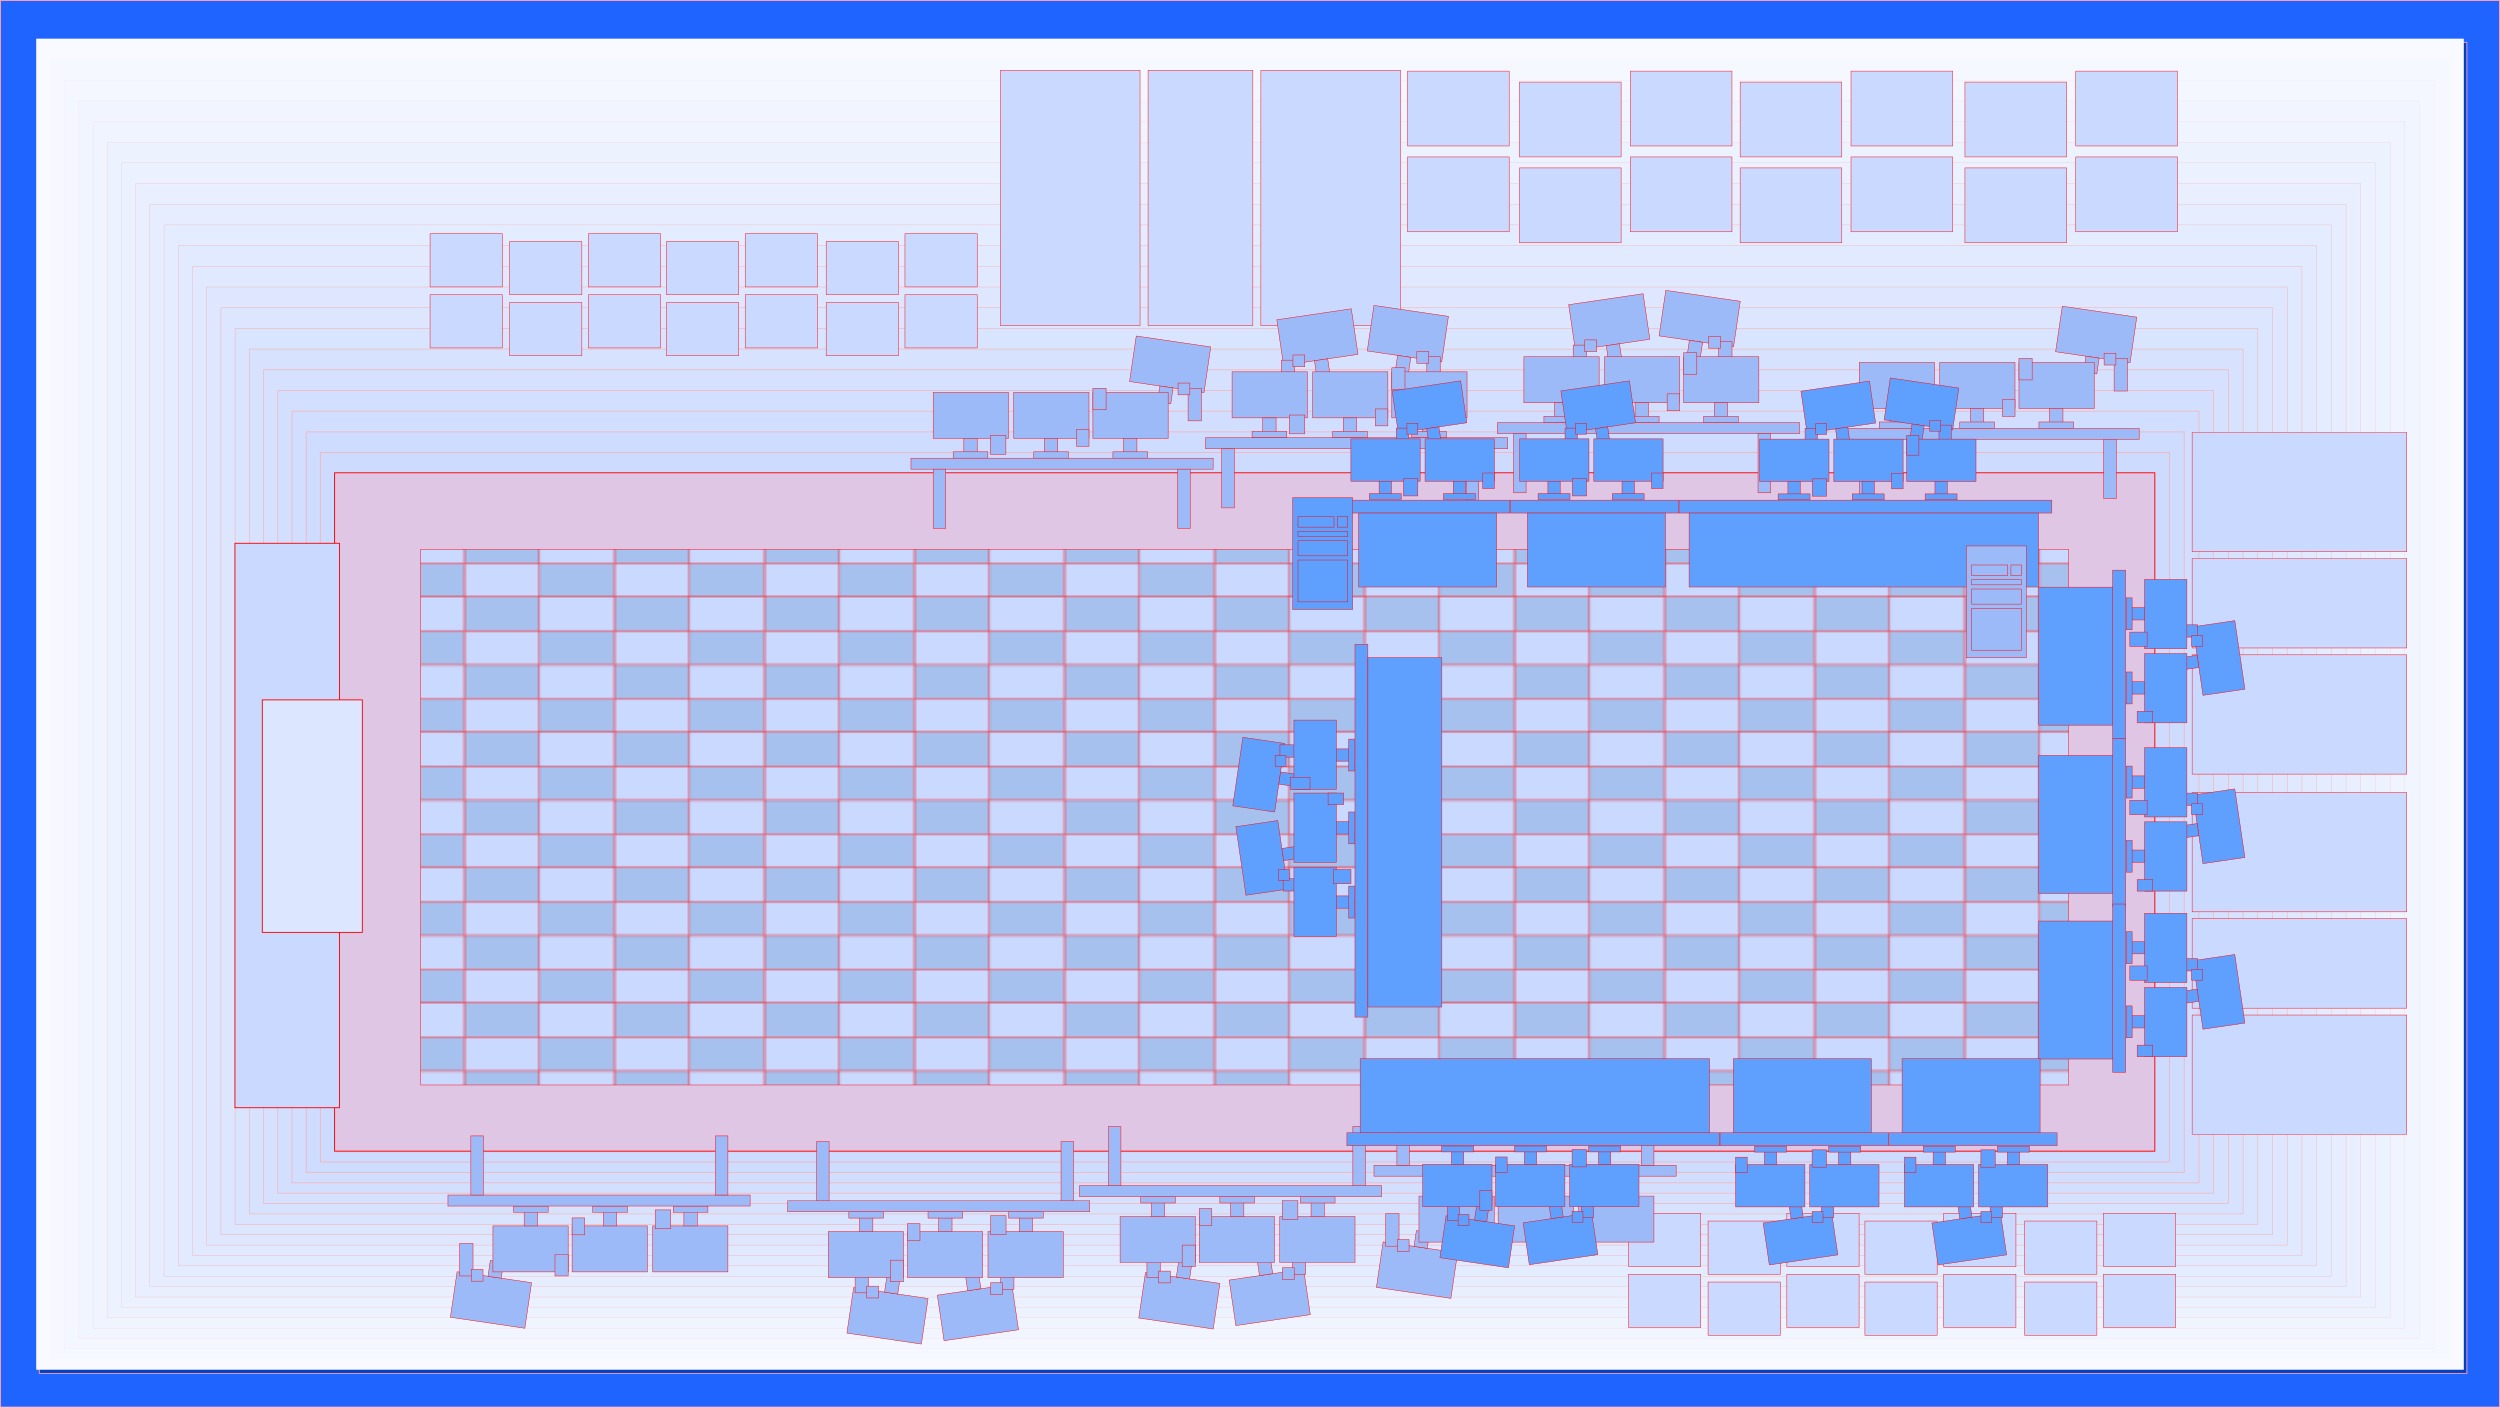 <?xml version="1.0" encoding="UTF-8"?>
<svg id="_图层_2" data-name="图层_2" xmlns="http://www.w3.org/2000/svg" xmlns:xlink="http://www.w3.org/1999/xlink" viewBox="0 0 1366.5 769.35">
  <defs>
    <style>
      .cls-1 {
        fill: none;
      }

      .cls-2 {
        fill: #e6edff;
        stroke-width: .19px;
      }

      .cls-2, .cls-3, .cls-4, .cls-5, .cls-6, .cls-7, .cls-8, .cls-9, .cls-10, .cls-11, .cls-12, .cls-13, .cls-14, .cls-15, .cls-16, .cls-17, .cls-18, .cls-19, .cls-20, .cls-21, .cls-22, .cls-23, .cls-24, .cls-25, .cls-26, .cls-27, .cls-28, .cls-29, .cls-30, .cls-31, .cls-32 {
        stroke-miterlimit: 10;
      }

      .cls-2, .cls-3, .cls-4, .cls-6, .cls-10, .cls-11, .cls-12, .cls-15, .cls-16, .cls-17, .cls-18, .cls-19, .cls-21, .cls-22, .cls-25, .cls-26, .cls-27, .cls-28, .cls-29, .cls-31, .cls-32 {
        stroke: #f4b5b5;
      }

      .cls-3 {
        fill: #d5e1ff;
        stroke-width: .38px;
      }

      .cls-4 {
        fill: #f4f7ff;
        stroke-width: .05px;
      }

      .cls-5 {
        fill: #9cbaf7;
      }

      .cls-5, .cls-7, .cls-8, .cls-9, .cls-13, .cls-20, .cls-23, .cls-24 {
        stroke: red;
      }

      .cls-5, .cls-7, .cls-9, .cls-20, .cls-24 {
        stroke-width: .25px;
      }

      .cls-6 {
        fill: #e9efff;
        stroke-width: .17px;
      }

      .cls-7 {
        fill: #5fa0ff;
      }

      .cls-8, .cls-9, .cls-17 {
        fill: #cad9ff;
      }

      .cls-8, .cls-13, .cls-14, .cls-17, .cls-23, .cls-30 {
        stroke-width: .5px;
      }

      .cls-10 {
        fill: #d9e4ff;
        stroke-width: .33px;
      }

      .cls-11 {
        fill: #f1f5ff;
        stroke-width: .07px;
      }

      .cls-12 {
        fill: #d1deff;
        stroke-width: .43px;
      }

      .cls-13, .cls-32 {
        fill: #dce6ff;
      }

      .cls-14 {
        fill: #0040c1;
      }

      .cls-14, .cls-30 {
        stroke: #ff9cb6;
      }

      .cls-15 {
        fill: #ccdbff;
        stroke-width: .48px;
      }

      .cls-16 {
        fill: #e4ecff;
        stroke-width: .21px;
      }

      .cls-18 {
        fill: #d7e2ff;
        stroke-width: .36px;
      }

      .cls-19 {
        fill: #f6f8ff;
        stroke-width: .02px;
      }

      .cls-20 {
        fill: #a6c1ed;
      }

      .cls-21 {
        fill: #e2eaff;
        stroke-width: .24px;
      }

      .cls-22 {
        fill: #d3dfff;
        stroke-width: .4px;
      }

      .cls-23 {
        fill: #dfc6e5;
      }

      .cls-24 {
        fill: url(#_新建图案_7);
      }

      .cls-33 {
        fill: #f8faff;
      }

      .cls-25 {
        fill: #cedcff;
        stroke-width: .45px;
      }

      .cls-26 {
        fill: #e0e9ff;
        stroke-width: .26px;
      }

      .cls-27 {
        fill: #eff4ff;
        stroke-width: .1px;
      }

      .cls-28 {
        fill: #dee7ff;
        stroke-width: .29px;
      }

      .cls-29 {
        fill: #ebf1ff;
        stroke-width: .14px;
      }

      .cls-30 {
        fill: #1f64ff;
      }

      .cls-31 {
        fill: #edf2ff;
        stroke-width: .12px;
      }

      .cls-32 {
        stroke-width: .31px;
      }
    </style>
    <pattern id="_新建图案_7" data-name="新建图案 7" x="0" y="0" width="81.85" height="73.72" patternTransform="translate(-2698.03 1547.49)" patternUnits="userSpaceOnUse" viewBox="0 0 81.85 73.72">
      <g>
        <rect class="cls-1" x="0" width="81.85" height="73.72"/>
        <g>
          <rect class="cls-9" x=".12" y="55.42" width="40.8" height="18.31"/>
          <rect class="cls-20" x="40.93" y="55.42" width="40.8" height="18.31"/>
          <rect class="cls-20" x=".12" y="73.72" width="40.8" height="18.31"/>
          <rect class="cls-9" x="40.93" y="73.72" width="40.8" height="18.31"/>
        </g>
        <g>
          <rect class="cls-9" x=".12" y="18.56" width="40.8" height="18.31"/>
          <rect class="cls-20" x="40.93" y="18.56" width="40.8" height="18.31"/>
          <rect class="cls-20" x=".12" y="36.86" width="40.8" height="18.31"/>
          <rect class="cls-9" x="40.93" y="36.86" width="40.8" height="18.31"/>
        </g>
        <g>
          <rect class="cls-9" x=".12" y="-18.31" width="40.8" height="18.31"/>
          <rect class="cls-20" x="40.93" y="-18.31" width="40.8" height="18.31"/>
          <rect class="cls-20" x=".12" width="40.8" height="18.31"/>
          <rect class="cls-9" x="40.93" width="40.8" height="18.31"/>
        </g>
      </g>
    </pattern>
  </defs>
  <g id="_图层_1-2" data-name="图层_1">
    <g>
      <rect class="cls-30" x=".25" y=".25" width="1366" height="768.85"/>
      <rect class="cls-14" x="21.46" y="23.13" width="1326.93" height="727.57"/>
      <g>
        <rect class="cls-33" x="19.79" y="21.13" width="1326.93" height="727.57"/>
        <rect class="cls-19" x="27.55" y="32.44" width="1311.12" height="710.58"/>
        <rect class="cls-4" x="35.32" y="43.75" width="1295.31" height="693.59"/>
        <rect class="cls-11" x="43.08" y="55.06" width="1279.5" height="676.6"/>
        <rect class="cls-27" x="50.85" y="66.38" width="1263.69" height="659.61"/>
        <rect class="cls-31" x="58.62" y="77.69" width="1247.88" height="642.62"/>
        <rect class="cls-29" x="66.38" y="89" width="1232.08" height="625.64"/>
        <rect class="cls-6" x="74.15" y="100.32" width="1216.27" height="608.65"/>
        <rect class="cls-2" x="81.91" y="111.63" width="1200.46" height="591.66"/>
        <rect class="cls-16" x="89.68" y="122.94" width="1184.65" height="574.67"/>
        <rect class="cls-21" x="97.44" y="134.25" width="1168.84" height="557.68"/>
        <rect class="cls-26" x="105.21" y="145.57" width="1153.03" height="540.69"/>
        <rect class="cls-28" x="112.98" y="156.88" width="1137.22" height="523.7"/>
        <rect class="cls-32" x="120.74" y="168.19" width="1121.42" height="506.71"/>
        <rect class="cls-10" x="128.51" y="179.51" width="1105.61" height="489.72"/>
        <rect class="cls-18" x="136.27" y="190.82" width="1089.8" height="472.73"/>
        <rect class="cls-3" x="144.04" y="202.13" width="1073.99" height="455.74"/>
        <rect class="cls-22" x="151.81" y="213.45" width="1058.18" height="438.75"/>
        <rect class="cls-12" x="159.57" y="224.76" width="1042.37" height="421.77"/>
        <rect class="cls-25" x="167.34" y="236.07" width="1026.56" height="404.78"/>
        <rect class="cls-15" x="175.1" y="247.38" width="1010.75" height="387.79"/>
        <rect class="cls-17" x="182.87" y="258.7" width="994.95" height="370.8"/>
      </g>
      <rect class="cls-23" x="182.87" y="258.42" width="994.95" height="370.8"/>
      <rect class="cls-24" x="229.91" y="300.31" width="900.85" height="292.74"/>
      <rect class="cls-9" x="627.53" y="38.39" width="57.28" height="139.59"/>
      <rect class="cls-9" x="689.19" y="38.39" width="76.32" height="139.59"/>
      <rect class="cls-9" x="546.83" y="38.39" width="76.32" height="139.59"/>
      <rect class="cls-9" x="1232.41" y="271.07" width="48.92" height="117.31" transform="translate(1586.6 -927.15) rotate(90)"/>
      <rect class="cls-9" x="1224.29" y="331.86" width="65.18" height="117.31" transform="translate(1647.39 -866.36) rotate(90)"/>
      <rect class="cls-9" x="1224.29" y="210.28" width="65.18" height="117.31" transform="translate(1525.81 -987.94) rotate(90)"/>
      <rect class="cls-9" x="1232.41" y="467.95" width="48.92" height="117.31" transform="translate(1783.48 -730.27) rotate(90)"/>
      <rect class="cls-9" x="1224.29" y="528.74" width="65.18" height="117.31" transform="translate(1844.27 -669.48) rotate(90)"/>
      <rect class="cls-9" x="1224.29" y="407.16" width="65.18" height="117.31" transform="translate(1722.69 -791.06) rotate(90)"/>
      <rect class="cls-8" x="128.42" y="296.96" width="57.14" height="308.51"/>
      <rect class="cls-13" x="143.37" y="382.55" width="54.68" height="127.09"/>
      <g>
        <rect class="cls-9" x="769.35" y="38.87" width="55.57" height="40.92"/>
        <rect class="cls-9" x="830.53" y="44.86" width="55.57" height="40.92"/>
        <rect class="cls-9" x="891.12" y="38.87" width="55.57" height="40.92"/>
        <rect class="cls-9" x="951.16" y="44.86" width="55.57" height="40.92"/>
        <rect class="cls-9" x="1011.76" y="38.87" width="55.57" height="40.92"/>
        <rect class="cls-9" x="769.35" y="85.78" width="55.57" height="40.92"/>
        <rect class="cls-9" x="830.53" y="91.78" width="55.57" height="40.92"/>
        <rect class="cls-9" x="891.12" y="85.78" width="55.57" height="40.92"/>
        <rect class="cls-9" x="951.16" y="91.78" width="55.57" height="40.92"/>
        <rect class="cls-9" x="1011.76" y="85.78" width="55.57" height="40.92"/>
        <rect class="cls-9" x="1074.03" y="44.86" width="55.57" height="40.92"/>
        <rect class="cls-9" x="1134.62" y="38.87" width="55.57" height="40.92"/>
        <rect class="cls-9" x="1074.03" y="91.78" width="55.57" height="40.92"/>
        <rect class="cls-9" x="1134.62" y="85.78" width="55.57" height="40.92"/>
      </g>
      <g>
        <rect class="cls-9" x="235.07" y="127.76" width="39.49" height="29.08"/>
        <rect class="cls-9" x="278.55" y="132.02" width="39.49" height="29.08"/>
        <rect class="cls-9" x="321.61" y="127.76" width="39.49" height="29.08"/>
        <rect class="cls-9" x="364.27" y="132.02" width="39.49" height="29.08"/>
        <rect class="cls-9" x="407.33" y="127.76" width="39.49" height="29.08"/>
        <rect class="cls-9" x="235.07" y="161.1" width="39.49" height="29.08"/>
        <rect class="cls-9" x="278.55" y="165.36" width="39.49" height="29.08"/>
        <rect class="cls-9" x="321.61" y="161.1" width="39.49" height="29.08"/>
        <rect class="cls-9" x="364.27" y="165.36" width="39.49" height="29.08"/>
        <rect class="cls-9" x="407.33" y="161.1" width="39.49" height="29.08"/>
        <rect class="cls-9" x="451.59" y="132.02" width="39.49" height="29.08"/>
        <rect class="cls-9" x="494.65" y="127.76" width="39.49" height="29.08"/>
        <rect class="cls-9" x="451.59" y="165.36" width="39.49" height="29.08"/>
        <rect class="cls-9" x="494.65" y="161.1" width="39.49" height="29.08"/>
      </g>
      <g>
        <rect class="cls-9" x="890.15" y="663.16" width="39.49" height="29.08"/>
        <rect class="cls-9" x="933.63" y="667.42" width="39.49" height="29.08"/>
        <rect class="cls-9" x="976.69" y="663.16" width="39.49" height="29.08"/>
        <rect class="cls-9" x="1019.36" y="667.42" width="39.49" height="29.08"/>
        <rect class="cls-9" x="1062.42" y="663.16" width="39.49" height="29.08"/>
        <rect class="cls-9" x="890.15" y="696.5" width="39.49" height="29.08"/>
        <rect class="cls-9" x="933.63" y="700.76" width="39.49" height="29.08"/>
        <rect class="cls-9" x="976.69" y="696.5" width="39.49" height="29.08"/>
        <rect class="cls-9" x="1019.36" y="700.76" width="39.49" height="29.08"/>
        <rect class="cls-9" x="1062.42" y="696.5" width="39.49" height="29.08"/>
        <rect class="cls-9" x="1106.67" y="667.42" width="39.49" height="29.08"/>
        <rect class="cls-9" x="1149.73" y="663.16" width="39.49" height="29.08"/>
        <rect class="cls-9" x="1106.67" y="700.76" width="39.49" height="29.08"/>
        <rect class="cls-9" x="1149.73" y="696.5" width="39.49" height="29.08"/>
      </g>
      <g>
        <g>
          <g>
            <rect class="cls-5" x="619.05" y="186.51" width="41.13" height="25.15" transform="translate(35.83 -91.07) rotate(8.38)"/>
            <rect class="cls-5" x="633.33" y="211.45" width="7.3" height="8.73" transform="translate(38.24 -90.5) rotate(8.38)"/>
          </g>
          <g>
            <rect class="cls-5" x="510.08" y="214.44" width="41.13" height="25.15"/>
            <rect class="cls-5" x="526.84" y="239.59" width="7.3" height="8.73"/>
            <rect class="cls-5" x="521.01" y="246.96" width="18.94" height="3.49"/>
          </g>
          <g>
            <rect class="cls-5" x="554.11" y="214.44" width="41.13" height="25.15"/>
            <rect class="cls-5" x="570.86" y="239.59" width="7.3" height="8.73"/>
            <rect class="cls-5" x="565.04" y="246.96" width="18.94" height="3.49"/>
          </g>
          <g>
            <rect class="cls-5" x="597.38" y="214.44" width="41.13" height="25.15"/>
            <rect class="cls-5" x="614.14" y="239.59" width="7.3" height="8.73"/>
            <rect class="cls-5" x="608.32" y="246.96" width="18.94" height="3.49"/>
          </g>
          <rect class="cls-5" x="541.33" y="238.03" width="8.49" height="10.29"/>
          <rect class="cls-5" x="588.38" y="234.71" width="6.86" height="9.24"/>
          <rect class="cls-5" x="597.38" y="212.21" width="7.21" height="11.76"/>
          <rect class="cls-5" x="649.4" y="212.21" width="7.3" height="17.84"/>
          <rect class="cls-5" x="643.92" y="209.37" width="6.45" height="6.45"/>
        </g>
        <rect class="cls-5" x="497.93" y="250.45" width="165.17" height="6"/>
        <rect class="cls-5" x="643.71" y="256.45" width="6.86" height="32.34"/>
        <rect class="cls-5" x="510.08" y="256.45" width="6.86" height="32.34"/>
      </g>
      <g>
        <g>
          <g>
            <rect class="cls-5" x="1125.22" y="170.2" width="41.13" height="25.15" transform="translate(38.86 -164.99) rotate(8.38)"/>
            <rect class="cls-5" x="1139.51" y="195.15" width="7.3" height="8.73" transform="translate(41.27 -164.43) rotate(8.38)"/>
          </g>
          <g>
            <rect class="cls-5" x="1016.26" y="198.13" width="41.13" height="25.15"/>
            <rect class="cls-5" x="1033.01" y="223.28" width="7.3" height="8.73"/>
            <rect class="cls-5" x="1027.19" y="230.65" width="18.94" height="3.49"/>
          </g>
          <g>
            <rect class="cls-5" x="1060.28" y="198.13" width="41.13" height="25.15"/>
            <rect class="cls-5" x="1077.04" y="223.28" width="7.3" height="8.73"/>
            <rect class="cls-5" x="1071.21" y="230.65" width="18.94" height="3.49"/>
          </g>
          <g>
            <rect class="cls-5" x="1103.56" y="198.13" width="41.13" height="25.15"/>
            <rect class="cls-5" x="1120.31" y="223.28" width="7.3" height="8.73"/>
            <rect class="cls-5" x="1114.49" y="230.65" width="18.94" height="3.49"/>
          </g>
          <rect class="cls-5" x="1047.51" y="221.73" width="8.49" height="10.29"/>
          <rect class="cls-5" x="1094.55" y="218.41" width="6.86" height="9.24"/>
          <rect class="cls-5" x="1103.56" y="195.9" width="7.21" height="11.76"/>
          <rect class="cls-5" x="1155.57" y="195.9" width="7.3" height="17.84"/>
          <rect class="cls-5" x="1150.1" y="193.07" width="6.45" height="6.45"/>
        </g>
        <rect class="cls-5" x="1004.11" y="234.15" width="165.17" height="6"/>
        <rect class="cls-5" x="1149.89" y="240.14" width="6.86" height="32.34"/>
        <rect class="cls-5" x="1016.26" y="240.14" width="6.86" height="32.34"/>
      </g>
      <g>
        <g>
          <g>
            <g>
              <rect class="cls-5" x="748.97" y="169.78" width="41.13" height="25.15" transform="translate(34.78 -110.17) rotate(8.38)"/>
              <rect class="cls-5" x="763.26" y="194.72" width="7.3" height="8.73" transform="translate(37.19 -109.61) rotate(8.38)"/>
            </g>
            <rect class="cls-5" x="779.91" y="194.95" width="7.3" height="17.84"/>
            <rect class="cls-5" x="774.43" y="192.11" width="6.45" height="6.45"/>
          </g>
          <g>
            <rect class="cls-5" x="699.54" y="171.61" width="41.13" height="25.15" transform="translate(1459.36 261.5) rotate(171.62)"/>
            <rect class="cls-5" x="719.08" y="196.56" width="7.3" height="8.73" transform="translate(1467.03 294.41) rotate(171.62)"/>
          </g>
          <rect class="cls-5" x="700.4" y="196.86" width="7.3" height="17.84" transform="translate(1408.09 411.56) rotate(-180)"/>
          <rect class="cls-5" x="706.72" y="194.02" width="6.45" height="6.45" transform="translate(1419.89 394.49) rotate(-180)"/>
          <g>
            <rect class="cls-5" x="673.45" y="203.25" width="41.13" height="25.15"/>
            <rect class="cls-5" x="690.21" y="228.41" width="7.3" height="8.73"/>
            <rect class="cls-5" x="684.39" y="235.78" width="18.94" height="3.49"/>
          </g>
          <g>
            <rect class="cls-5" x="717.48" y="203.25" width="41.13" height="25.15"/>
            <rect class="cls-5" x="734.23" y="228.41" width="7.3" height="8.73"/>
            <rect class="cls-5" x="728.41" y="235.78" width="18.94" height="3.49"/>
          </g>
          <g>
            <rect class="cls-5" x="760.76" y="203.25" width="41.13" height="25.15"/>
            <rect class="cls-5" x="777.51" y="228.41" width="7.3" height="8.73"/>
            <rect class="cls-5" x="771.69" y="235.78" width="18.94" height="3.49"/>
          </g>
          <rect class="cls-5" x="704.71" y="226.85" width="8.49" height="10.29"/>
          <rect class="cls-5" x="751.75" y="223.53" width="6.86" height="9.24"/>
          <rect class="cls-5" x="760.76" y="201.03" width="7.21" height="11.76"/>
        </g>
        <rect class="cls-5" x="658.95" y="239.27" width="165.17" height="6"/>
        <rect class="cls-5" x="801.43" y="245.27" width="6.86" height="32.34"/>
        <rect class="cls-5" x="667.8" y="245.27" width="6.86" height="32.34"/>
      </g>
      <g>
        <g>
          <g>
            <g>
              <rect class="cls-5" x="908.48" y="161.53" width="41.13" height="25.15" transform="translate(35.28 -133.5) rotate(8.38)"/>
              <rect class="cls-5" x="922.76" y="186.48" width="7.3" height="8.73" transform="translate(37.69 -132.94) rotate(8.38)"/>
            </g>
            <rect class="cls-5" x="939.42" y="186.71" width="7.3" height="17.84"/>
            <rect class="cls-5" x="933.94" y="183.87" width="6.45" height="6.45"/>
          </g>
          <g>
            <rect class="cls-5" x="859.05" y="163.37" width="41.13" height="25.15" transform="translate(1775.48 221.86) rotate(171.62)"/>
            <rect class="cls-5" x="878.59" y="188.32" width="7.3" height="8.73" transform="translate(1783.14 254.78) rotate(171.62)"/>
          </g>
          <rect class="cls-5" x="859.91" y="188.62" width="7.3" height="17.84" transform="translate(1727.11 395.08) rotate(-180)"/>
          <rect class="cls-5" x="866.23" y="185.78" width="6.45" height="6.45" transform="translate(1738.91 378.01) rotate(-180)"/>
          <g>
            <rect class="cls-5" x="832.96" y="195.01" width="41.13" height="25.15"/>
            <rect class="cls-5" x="849.72" y="220.16" width="7.3" height="8.73"/>
            <rect class="cls-5" x="843.9" y="227.54" width="18.94" height="3.49"/>
          </g>
          <g>
            <rect class="cls-5" x="876.99" y="195.01" width="41.13" height="25.15"/>
            <rect class="cls-5" x="893.74" y="220.16" width="7.3" height="8.73"/>
            <rect class="cls-5" x="887.92" y="227.54" width="18.94" height="3.49"/>
          </g>
          <g>
            <rect class="cls-5" x="920.27" y="195.01" width="41.13" height="25.15"/>
            <rect class="cls-5" x="937.02" y="220.16" width="7.3" height="8.73"/>
            <rect class="cls-5" x="931.2" y="227.54" width="18.94" height="3.49"/>
          </g>
          <rect class="cls-5" x="864.21" y="218.61" width="8.49" height="10.29"/>
          <rect class="cls-5" x="911.26" y="215.29" width="6.86" height="9.24"/>
          <rect class="cls-5" x="920.27" y="192.79" width="7.21" height="11.76"/>
        </g>
        <rect class="cls-5" x="818.46" y="231.03" width="165.17" height="6"/>
        <rect class="cls-5" x="960.94" y="237.03" width="6.86" height="32.34"/>
        <rect class="cls-5" x="827.3" y="237.03" width="6.86" height="32.34"/>
      </g>
      <g>
        <g>
          <g>
            <g>
              <rect class="cls-5" x="753.95" y="681.7" width="41.13" height="25.15" transform="translate(1439.6 1493.98) rotate(-171.62)"/>
              <rect class="cls-5" x="773.49" y="673.17" width="7.3" height="8.73" transform="translate(1447.27 1461.07) rotate(-171.62)"/>
            </g>
            <g>
              <rect class="cls-5" x="862.91" y="653.77" width="41.13" height="25.15" transform="translate(1766.95 1332.69) rotate(180)"/>
              <rect class="cls-5" x="879.99" y="645.04" width="7.3" height="8.73" transform="translate(1767.27 1298.8) rotate(180)"/>
              <rect class="cls-5" x="874.16" y="642.9" width="18.94" height="3.49" transform="translate(1767.27 1289.29) rotate(180)"/>
            </g>
            <g>
              <rect class="cls-5" x="818.89" y="653.77" width="41.13" height="25.15" transform="translate(1678.9 1332.69) rotate(180)"/>
              <rect class="cls-5" x="835.96" y="645.04" width="7.3" height="8.73" transform="translate(1679.22 1298.8) rotate(180)"/>
              <rect class="cls-5" x="830.14" y="642.9" width="18.94" height="3.49" transform="translate(1679.22 1289.29) rotate(180)"/>
            </g>
            <g>
              <rect class="cls-5" x="775.61" y="653.77" width="41.13" height="25.15" transform="translate(1592.34 1332.69) rotate(180)"/>
              <rect class="cls-5" x="792.68" y="645.04" width="7.3" height="8.73" transform="translate(1592.67 1298.8) rotate(180)"/>
              <rect class="cls-5" x="786.86" y="642.9" width="18.94" height="3.49" transform="translate(1592.67 1289.29) rotate(180)"/>
            </g>
            <rect class="cls-5" x="864.3" y="645.04" width="8.49" height="10.29" transform="translate(1737.09 1300.36) rotate(180)"/>
            <rect class="cls-5" x="818.89" y="649.4" width="6.86" height="9.24" transform="translate(1644.63 1308.04) rotate(180)"/>
            <rect class="cls-5" x="809.53" y="669.39" width="7.21" height="11.76" transform="translate(1626.26 1350.53) rotate(180)"/>
            <rect class="cls-5" x="757.43" y="663.3" width="7.3" height="17.84" transform="translate(1522.15 1344.45) rotate(180)"/>
            <rect class="cls-5" x="763.75" y="677.53" width="6.45" height="6.45" transform="translate(1533.95 1361.52) rotate(180)"/>
          </g>
          <rect class="cls-5" x="751.02" y="636.9" width="165.17" height="6" transform="translate(1667.21 1279.8) rotate(180)"/>
          <rect class="cls-5" x="763.54" y="604.56" width="6.86" height="32.34" transform="translate(1533.95 1241.47) rotate(180)"/>
          <rect class="cls-5" x="897.18" y="604.56" width="6.86" height="32.34" transform="translate(1801.22 1241.47) rotate(180)"/>
        </g>
        <g>
          <g>
            <g>
              <rect class="cls-5" x="247.77" y="698" width="41.13" height="25.15" transform="translate(430.28 1452.67) rotate(-171.62)"/>
              <rect class="cls-5" x="267.31" y="689.48" width="7.3" height="8.73" transform="translate(437.94 1419.76) rotate(-171.62)"/>
            </g>
            <g>
              <rect class="cls-5" x="356.73" y="670.07" width="41.13" height="25.15" transform="translate(754.6 1365.3) rotate(180)"/>
              <rect class="cls-5" x="373.81" y="661.34" width="7.3" height="8.73" transform="translate(754.92 1331.42) rotate(180)"/>
              <rect class="cls-5" x="367.99" y="659.21" width="18.94" height="3.49" transform="translate(754.92 1321.91) rotate(180)"/>
            </g>
            <g>
              <rect class="cls-5" x="312.71" y="670.07" width="41.13" height="25.15" transform="translate(666.55 1365.3) rotate(180)"/>
              <rect class="cls-5" x="329.79" y="661.34" width="7.3" height="8.73" transform="translate(666.87 1331.42) rotate(180)"/>
              <rect class="cls-5" x="323.96" y="659.21" width="18.94" height="3.49" transform="translate(666.87 1321.91) rotate(180)"/>
            </g>
            <g>
              <rect class="cls-5" x="269.43" y="670.07" width="41.13" height="25.15" transform="translate(579.99 1365.3) rotate(180)"/>
              <rect class="cls-5" x="286.51" y="661.34" width="7.3" height="8.73" transform="translate(580.32 1331.42) rotate(180)"/>
              <rect class="cls-5" x="280.69" y="659.21" width="18.94" height="3.49" transform="translate(580.32 1321.91) rotate(180)"/>
            </g>
            <rect class="cls-5" x="358.12" y="661.34" width="8.49" height="10.29" transform="translate(724.74 1332.97) rotate(180)"/>
            <rect class="cls-5" x="312.71" y="665.71" width="6.86" height="9.24" transform="translate(632.28 1340.66) rotate(180)"/>
            <rect class="cls-5" x="303.35" y="685.69" width="7.21" height="11.76" transform="translate(613.91 1383.14) rotate(180)"/>
            <rect class="cls-5" x="251.25" y="679.61" width="7.3" height="17.84" transform="translate(509.8 1377.06) rotate(180)"/>
            <rect class="cls-5" x="257.58" y="693.84" width="6.45" height="6.45" transform="translate(521.6 1394.13) rotate(180)"/>
          </g>
          <rect class="cls-5" x="244.84" y="653.21" width="165.17" height="6" transform="translate(654.86 1312.42) rotate(180)"/>
          <rect class="cls-5" x="257.37" y="620.87" width="6.86" height="32.34" transform="translate(521.6 1274.08) rotate(180)"/>
          <rect class="cls-5" x="391" y="620.87" width="6.86" height="32.34" transform="translate(788.87 1274.08) rotate(180)"/>
        </g>
        <g>
          <g>
            <g>
              <g>
                <rect class="cls-5" x="624.02" y="698.43" width="41.13" height="25.15" transform="translate(1178.71 1508.33) rotate(-171.62)"/>
                <rect class="cls-5" x="643.57" y="689.9" width="7.3" height="8.73" transform="translate(1186.37 1475.42) rotate(-171.62)"/>
              </g>
              <rect class="cls-5" x="626.92" y="680.57" width="7.3" height="17.84" transform="translate(1261.13 1378.97) rotate(180)"/>
              <rect class="cls-5" x="633.24" y="694.8" width="6.45" height="6.45" transform="translate(1272.93 1396.04) rotate(180)"/>
            </g>
            <g>
              <rect class="cls-5" x="673.45" y="696.59" width="41.13" height="25.15" transform="translate(-95.92 108.68) rotate(-8.38)"/>
              <rect class="cls-5" x="687.74" y="688.06" width="7.3" height="8.73" transform="translate(-93.51 108.12) rotate(-8.38)"/>
            </g>
            <rect class="cls-5" x="706.43" y="678.66" width="7.3" height="17.84"/>
            <rect class="cls-5" x="700.95" y="692.89" width="6.45" height="6.45"/>
            <g>
              <rect class="cls-5" x="699.54" y="664.95" width="41.13" height="25.15" transform="translate(1440.2 1355.05) rotate(180)"/>
              <rect class="cls-5" x="716.61" y="656.22" width="7.3" height="8.73" transform="translate(1440.53 1321.17) rotate(180)"/>
              <rect class="cls-5" x="710.79" y="654.08" width="18.94" height="3.49" transform="translate(1440.53 1311.66) rotate(180)"/>
            </g>
            <g>
              <rect class="cls-5" x="655.51" y="664.95" width="41.13" height="25.15" transform="translate(1352.16 1355.05) rotate(180)"/>
              <rect class="cls-5" x="672.59" y="656.22" width="7.3" height="8.73" transform="translate(1352.48 1321.17) rotate(180)"/>
              <rect class="cls-5" x="666.77" y="654.08" width="18.94" height="3.49" transform="translate(1352.48 1311.66) rotate(180)"/>
            </g>
            <g>
              <rect class="cls-5" x="612.23" y="664.95" width="41.13" height="25.15" transform="translate(1265.6 1355.05) rotate(180)"/>
              <rect class="cls-5" x="629.31" y="656.22" width="7.3" height="8.73" transform="translate(1265.92 1321.17) rotate(180)"/>
              <rect class="cls-5" x="623.49" y="654.08" width="18.94" height="3.49" transform="translate(1265.92 1311.66) rotate(180)"/>
            </g>
            <rect class="cls-5" x="700.93" y="656.22" width="8.49" height="10.29" transform="translate(1410.34 1322.72) rotate(180)"/>
            <rect class="cls-5" x="655.51" y="660.58" width="6.86" height="9.24" transform="translate(1317.88 1330.41) rotate(180)"/>
            <rect class="cls-5" x="646.15" y="680.57" width="7.21" height="11.76" transform="translate(1299.52 1372.89) rotate(180)"/>
          </g>
          <rect class="cls-5" x="590" y="648.09" width="165.17" height="6" transform="translate(1345.18 1302.17) rotate(180)"/>
          <rect class="cls-5" x="605.83" y="615.75" width="6.86" height="32.34" transform="translate(1218.52 1263.83) rotate(180)"/>
          <rect class="cls-5" x="739.46" y="615.75" width="6.86" height="32.34" transform="translate(1485.79 1263.83) rotate(180)"/>
        </g>
        <g>
          <g>
            <g>
              <g>
                <rect class="cls-5" x="464.52" y="706.67" width="41.13" height="25.15" transform="translate(860.19 1501.49) rotate(-171.62)"/>
                <rect class="cls-5" x="484.06" y="698.14" width="7.3" height="8.73" transform="translate(867.86 1468.57) rotate(-171.62)"/>
              </g>
              <rect class="cls-5" x="467.41" y="688.81" width="7.3" height="17.84" transform="translate(942.11 1395.46) rotate(180)"/>
              <rect class="cls-5" x="473.73" y="703.04" width="6.45" height="6.45" transform="translate(953.91 1412.52) rotate(180)"/>
            </g>
            <g>
              <rect class="cls-5" x="513.94" y="704.83" width="41.13" height="25.15" transform="translate(-98.82 85.53) rotate(-8.38)"/>
              <rect class="cls-5" x="528.23" y="696.3" width="7.3" height="8.73" transform="translate(-96.41 84.97) rotate(-8.38)"/>
            </g>
            <rect class="cls-5" x="546.92" y="686.9" width="7.3" height="17.84"/>
            <rect class="cls-5" x="541.45" y="701.13" width="6.45" height="6.45"/>
            <g>
              <rect class="cls-5" x="540.03" y="673.19" width="41.13" height="25.15" transform="translate(1121.19 1371.53) rotate(180)"/>
              <rect class="cls-5" x="557.1" y="664.46" width="7.3" height="8.73" transform="translate(1121.51 1337.65) rotate(180)"/>
              <rect class="cls-5" x="551.28" y="662.32" width="18.94" height="3.49" transform="translate(1121.51 1328.14) rotate(180)"/>
            </g>
            <g>
              <rect class="cls-5" x="496" y="673.19" width="41.13" height="25.15" transform="translate(1033.14 1371.53) rotate(180)"/>
              <rect class="cls-5" x="513.08" y="664.46" width="7.3" height="8.73" transform="translate(1033.46 1337.65) rotate(180)"/>
              <rect class="cls-5" x="507.26" y="662.32" width="18.94" height="3.49" transform="translate(1033.46 1328.14) rotate(180)"/>
            </g>
            <g>
              <rect class="cls-5" x="452.73" y="673.19" width="41.13" height="25.15" transform="translate(946.58 1371.53) rotate(180)"/>
              <rect class="cls-5" x="469.8" y="664.46" width="7.3" height="8.73" transform="translate(946.9 1337.65) rotate(180)"/>
              <rect class="cls-5" x="463.98" y="662.32" width="18.94" height="3.49" transform="translate(946.9 1328.14) rotate(180)"/>
            </g>
            <rect class="cls-5" x="541.42" y="664.46" width="8.49" height="10.29" transform="translate(1091.33 1339.2) rotate(180)"/>
            <rect class="cls-5" x="496" y="668.82" width="6.86" height="9.24" transform="translate(998.86 1346.89) rotate(180)"/>
            <rect class="cls-5" x="486.64" y="688.81" width="7.21" height="11.76" transform="translate(980.5 1389.38) rotate(180)"/>
          </g>
          <rect class="cls-5" x="430.49" y="656.33" width="165.17" height="6" transform="translate(1026.16 1318.65) rotate(180)"/>
          <rect class="cls-5" x="446.32" y="623.99" width="6.86" height="32.34" transform="translate(899.51 1280.31) rotate(180)"/>
          <rect class="cls-5" x="579.95" y="623.99" width="6.86" height="32.34" transform="translate(1166.77 1280.31) rotate(180)"/>
        </g>
      </g>
      <g>
        <rect class="cls-7" x="917.78" y="273.39" width="203.74" height="7.04"/>
        <rect class="cls-7" x="923.26" y="280.43" width="191" height="40.43"/>
        <g>
          <g>
            <g>
              <rect class="cls-7" x="1031.37" y="209.2" width="37.86" height="23.15" transform="translate(43.37 -150.67) rotate(8.38)"/>
              <rect class="cls-7" x="1044.52" y="232.17" width="6.72" height="8.04" transform="translate(45.59 -150.15) rotate(8.38)"/>
            </g>
            <rect class="cls-7" x="1059.84" y="232.37" width="6.72" height="16.42"/>
            <rect class="cls-7" x="1054.81" y="229.76" width="5.93" height="5.93"/>
          </g>
          <g>
            <rect class="cls-7" x="985.87" y="210.89" width="37.86" height="23.15" transform="translate(2031.29 296.17) rotate(171.62)"/>
            <rect class="cls-7" x="1003.86" y="233.86" width="6.72" height="8.04" transform="translate(2038.35 326.47) rotate(171.62)"/>
          </g>
          <rect class="cls-7" x="986.66" y="234.13" width="6.72" height="16.42" transform="translate(1980.03 484.68) rotate(-180)"/>
          <rect class="cls-7" x="992.48" y="231.52" width="5.93" height="5.93" transform="translate(1990.89 468.97) rotate(-180)"/>
          <g>
            <rect class="cls-7" x="961.86" y="240.02" width="37.86" height="23.15"/>
            <rect class="cls-7" x="977.28" y="263.17" width="6.72" height="8.04"/>
            <rect class="cls-7" x="971.92" y="269.96" width="17.44" height="3.21"/>
          </g>
          <g>
            <rect class="cls-7" x="1002.38" y="240.02" width="37.86" height="23.15"/>
            <rect class="cls-7" x="1017.8" y="263.17" width="6.72" height="8.04"/>
            <rect class="cls-7" x="1012.44" y="269.96" width="17.44" height="3.21"/>
          </g>
          <g>
            <rect class="cls-7" x="1042.22" y="240.02" width="37.86" height="23.15"/>
            <rect class="cls-7" x="1057.64" y="263.17" width="6.72" height="8.04"/>
            <rect class="cls-7" x="1052.28" y="269.96" width="17.44" height="3.21"/>
          </g>
          <rect class="cls-7" x="990.62" y="261.74" width="7.81" height="9.47"/>
          <rect class="cls-7" x="1033.93" y="258.68" width="6.31" height="8.51"/>
          <rect class="cls-7" x="1042.22" y="237.97" width="6.64" height="10.82"/>
        </g>
      </g>
      <g>
        <rect class="cls-7" x="825.58" y="273.39" width="91.97" height="7.04"/>
        <rect class="cls-7" x="834.87" y="280.43" width="75.43" height="40.43"/>
        <g>
          <g>
            <rect class="cls-7" x="854.67" y="210.76" width="37.86" height="23.15" transform="translate(1770.26 315.02) rotate(171.62)"/>
            <rect class="cls-7" x="872.65" y="233.73" width="6.72" height="8.04" transform="translate(1777.32 345.32) rotate(171.62)"/>
          </g>
          <rect class="cls-7" x="855.45" y="234" width="6.72" height="16.42" transform="translate(1717.63 484.42) rotate(-180)"/>
          <rect class="cls-7" x="861.28" y="231.39" width="5.93" height="5.93" transform="translate(1728.48 468.71) rotate(-180)"/>
          <g>
            <rect class="cls-7" x="830.66" y="239.88" width="37.86" height="23.15"/>
            <rect class="cls-7" x="846.08" y="263.04" width="6.72" height="8.04"/>
            <rect class="cls-7" x="840.72" y="269.82" width="17.44" height="3.21"/>
          </g>
          <g>
            <rect class="cls-7" x="871.18" y="239.88" width="37.86" height="23.15"/>
            <rect class="cls-7" x="886.6" y="263.04" width="6.72" height="8.04"/>
            <rect class="cls-7" x="881.24" y="269.82" width="17.44" height="3.21"/>
          </g>
          <rect class="cls-7" x="859.42" y="261.61" width="7.81" height="9.47"/>
          <rect class="cls-7" x="902.72" y="258.55" width="6.31" height="8.51"/>
        </g>
      </g>
      <g>
        <rect class="cls-7" x="1112.34" y="354.12" width="91.97" height="7.04" transform="translate(1515.96 -800.69) rotate(90)"/>
        <rect class="cls-7" x="1096.87" y="338.44" width="75.43" height="40.43" transform="translate(1493.24 -775.93) rotate(90)"/>
        <g>
          <g>
            <rect class="cls-7" x="1193.97" y="348.09" width="37.86" height="23.15" transform="translate(1033.79 1612.02) rotate(-98.38)"/>
            <rect class="cls-7" x="1194.13" y="358.06" width="6.72" height="8.04" transform="translate(1013.74 1599.55) rotate(-98.38)"/>
          </g>
          <rect class="cls-7" x="1189.67" y="336.67" width="6.72" height="16.42" transform="translate(848.15 1537.91) rotate(-90)"/>
          <rect class="cls-7" x="1197.92" y="347.34" width="5.93" height="5.93" transform="translate(850.57 1551.19) rotate(-90)"/>
          <g>
            <rect class="cls-7" x="1164.85" y="324.08" width="37.86" height="23.15" transform="translate(1519.43 -848.12) rotate(90)"/>
            <rect class="cls-7" x="1164.82" y="331.49" width="6.72" height="8.04" transform="translate(1503.69 -832.68) rotate(90)"/>
            <rect class="cls-7" x="1155.09" y="333.9" width="17.44" height="3.21" transform="translate(1499.31 -828.3) rotate(90)"/>
          </g>
          <g>
            <rect class="cls-7" x="1164.85" y="364.6" width="37.86" height="23.15" transform="translate(1559.95 -807.6) rotate(90)"/>
            <rect class="cls-7" x="1164.82" y="372.01" width="6.72" height="8.04" transform="translate(1544.21 -792.15) rotate(90)"/>
            <rect class="cls-7" x="1155.09" y="374.42" width="17.44" height="3.21" transform="translate(1539.83 -787.78) rotate(90)"/>
          </g>
          <rect class="cls-7" x="1164.99" y="344.66" width="7.81" height="9.47" transform="translate(1518.29 -819.5) rotate(90)"/>
          <rect class="cls-7" x="1169.28" y="387.7" width="6.31" height="8.51" transform="translate(1564.38 -780.49) rotate(90)"/>
        </g>
      </g>
      <g>
        <rect class="cls-7" x="1112.34" y="446.09" width="91.97" height="7.04" transform="translate(1607.94 -708.72) rotate(90)"/>
        <rect class="cls-7" x="1096.87" y="430.41" width="75.43" height="40.43" transform="translate(1585.22 -683.96) rotate(90)"/>
        <g>
          <g>
            <rect class="cls-7" x="1193.97" y="440.06" width="37.86" height="23.15" transform="translate(942.79 1717.4) rotate(-98.38)"/>
            <rect class="cls-7" x="1194.13" y="450.04" width="6.72" height="8.04" transform="translate(922.75 1704.93) rotate(-98.38)"/>
          </g>
          <rect class="cls-7" x="1189.67" y="428.65" width="6.72" height="16.42" transform="translate(756.17 1629.88) rotate(-90)"/>
          <rect class="cls-7" x="1197.92" y="439.32" width="5.93" height="5.93" transform="translate(758.6 1643.17) rotate(-90)"/>
          <g>
            <rect class="cls-7" x="1164.85" y="416.05" width="37.86" height="23.15" transform="translate(1611.4 -756.15) rotate(90)"/>
            <rect class="cls-7" x="1164.82" y="423.46" width="6.72" height="8.04" transform="translate(1595.66 -740.7) rotate(90)"/>
            <rect class="cls-7" x="1155.09" y="425.87" width="17.44" height="3.21" transform="translate(1591.29 -736.33) rotate(90)"/>
          </g>
          <g>
            <rect class="cls-7" x="1164.85" y="456.57" width="37.86" height="23.15" transform="translate(1651.93 -715.63) rotate(90)"/>
            <rect class="cls-7" x="1164.82" y="463.98" width="6.72" height="8.04" transform="translate(1636.18 -700.18) rotate(90)"/>
            <rect class="cls-7" x="1155.09" y="466.39" width="17.44" height="3.21" transform="translate(1631.81 -695.8) rotate(90)"/>
          </g>
          <rect class="cls-7" x="1164.99" y="436.64" width="7.81" height="9.47" transform="translate(1610.27 -727.53) rotate(90)"/>
          <rect class="cls-7" x="1169.28" y="479.67" width="6.31" height="8.51" transform="translate(1656.36 -688.51) rotate(90)"/>
        </g>
      </g>
      <g>
        <rect class="cls-7" x="1112.34" y="536.61" width="91.97" height="7.04" transform="translate(1698.46 -618.2) rotate(90)"/>
        <rect class="cls-7" x="1096.87" y="520.93" width="75.43" height="40.43" transform="translate(1675.74 -593.44) rotate(90)"/>
        <g>
          <g>
            <rect class="cls-7" x="1193.97" y="530.58" width="37.86" height="23.15" transform="translate(853.24 1821.11) rotate(-98.38)"/>
            <rect class="cls-7" x="1194.13" y="540.56" width="6.72" height="8.04" transform="translate(833.2 1808.63) rotate(-98.38)"/>
          </g>
          <rect class="cls-7" x="1189.67" y="519.17" width="6.72" height="16.42" transform="translate(665.65 1720.4) rotate(-90)"/>
          <rect class="cls-7" x="1197.92" y="529.84" width="5.93" height="5.93" transform="translate(668.08 1733.69) rotate(-90)"/>
          <g>
            <rect class="cls-7" x="1164.85" y="506.57" width="37.86" height="23.15" transform="translate(1701.92 -665.63) rotate(90)"/>
            <rect class="cls-7" x="1164.82" y="513.98" width="6.72" height="8.04" transform="translate(1686.18 -650.18) rotate(90)"/>
            <rect class="cls-7" x="1155.09" y="516.39" width="17.44" height="3.21" transform="translate(1681.81 -645.81) rotate(90)"/>
          </g>
          <g>
            <rect class="cls-7" x="1164.85" y="547.09" width="37.86" height="23.15" transform="translate(1742.45 -625.11) rotate(90)"/>
            <rect class="cls-7" x="1164.82" y="554.5" width="6.72" height="8.04" transform="translate(1726.7 -609.66) rotate(90)"/>
            <rect class="cls-7" x="1155.09" y="556.91" width="17.44" height="3.21" transform="translate(1722.33 -605.28) rotate(90)"/>
          </g>
          <rect class="cls-7" x="1164.99" y="527.16" width="7.81" height="9.47" transform="translate(1700.79 -637.01) rotate(90)"/>
          <rect class="cls-7" x="1169.28" y="570.19" width="6.31" height="8.51" transform="translate(1746.88 -597.99) rotate(90)"/>
        </g>
      </g>
      <g>
        <rect class="cls-7" x="733.33" y="273.39" width="91.97" height="7.04"/>
        <rect class="cls-7" x="742.62" y="280.43" width="75.43" height="40.43"/>
        <g>
          <g>
            <rect class="cls-7" x="762.42" y="210.76" width="37.86" height="23.15" transform="translate(1586.75 328.46) rotate(171.62)"/>
            <rect class="cls-7" x="780.4" y="233.73" width="6.72" height="8.04" transform="translate(1593.8 358.76) rotate(171.62)"/>
          </g>
          <rect class="cls-7" x="763.2" y="234" width="6.72" height="16.42" transform="translate(1533.12 484.42) rotate(-180)"/>
          <rect class="cls-7" x="769.02" y="231.39" width="5.93" height="5.93" transform="translate(1543.98 468.71) rotate(-180)"/>
          <g>
            <rect class="cls-7" x="738.4" y="239.88" width="37.86" height="23.15"/>
            <rect class="cls-7" x="753.83" y="263.04" width="6.72" height="8.04"/>
            <rect class="cls-7" x="748.47" y="269.82" width="17.44" height="3.21"/>
          </g>
          <g>
            <rect class="cls-7" x="778.93" y="239.88" width="37.86" height="23.15"/>
            <rect class="cls-7" x="794.35" y="263.04" width="6.72" height="8.04"/>
            <rect class="cls-7" x="788.99" y="269.82" width="17.44" height="3.21"/>
          </g>
          <rect class="cls-7" x="767.17" y="261.61" width="7.81" height="9.47"/>
          <rect class="cls-7" x="810.47" y="258.55" width="6.31" height="8.51"/>
        </g>
      </g>
      <g>
        <rect class="cls-7" x="706.58" y="272.03" width="32.77" height="61.12"/>
        <rect class="cls-7" x="730.96" y="282.42" width="5.72" height="5.72"/>
        <rect class="cls-7" x="709.48" y="282.42" width="19.68" height="5.72"/>
        <rect class="cls-7" x="709.48" y="295.55" width="27.2" height="8.27"/>
        <rect class="cls-7" x="709.48" y="306.1" width="27.2" height="22.89"/>
        <rect class="cls-7" x="709.48" y="290.42" width="27.2" height="2.86"/>
      </g>
      <g>
        <rect class="cls-7" x="642.28" y="450.54" width="203.74" height="7.04" transform="translate(290.09 1198.21) rotate(-90)"/>
        <rect class="cls-7" x="672.39" y="434.73" width="191" height="40.43" transform="translate(312.95 1222.84) rotate(-90)"/>
        <g>
          <g>
            <g>
              <rect class="cls-7" x="669.09" y="411.83" width="37.86" height="23.15" transform="translate(168.89 1042.4) rotate(-81.62)"/>
              <rect class="cls-7" x="700.07" y="421.81" width="6.72" height="8.04" transform="translate(179.66 1059.71) rotate(-81.62)"/>
            </g>
            <rect class="cls-7" x="704.47" y="402.29" width="6.72" height="16.42" transform="translate(297.32 1118.32) rotate(-90)"/>
            <rect class="cls-7" x="697" y="412.96" width="5.93" height="5.93" transform="translate(284.04 1115.9) rotate(-90)"/>
          </g>
          <g>
            <rect class="cls-7" x="670.78" y="457.33" width="37.86" height="23.15" transform="translate(1053.12 -281.77) rotate(81.62)"/>
            <rect class="cls-7" x="701.76" y="462.47" width="6.72" height="8.04" transform="translate(1063.89 -299.08) rotate(81.62)"/>
          </g>
          <rect class="cls-7" x="706.23" y="475.48" width="6.72" height="16.42" transform="translate(1193.27 -225.9) rotate(90)"/>
          <rect class="cls-7" x="698.76" y="475.29" width="5.93" height="5.93" transform="translate(1179.98 -223.47) rotate(90)"/>
          <g>
            <rect class="cls-7" x="699.91" y="481.34" width="37.86" height="23.15" transform="translate(225.92 1211.75) rotate(-90)"/>
            <rect class="cls-7" x="731.07" y="489.04" width="6.72" height="8.04" transform="translate(241.37 1227.49) rotate(-90)"/>
            <rect class="cls-7" x="730.09" y="491.45" width="17.44" height="3.21" transform="translate(245.74 1231.87) rotate(-90)"/>
          </g>
          <g>
            <rect class="cls-7" x="699.91" y="440.82" width="37.86" height="23.15" transform="translate(266.44 1171.23) rotate(-90)"/>
            <rect class="cls-7" x="731.07" y="448.52" width="6.72" height="8.04" transform="translate(281.89 1186.97) rotate(-90)"/>
            <rect class="cls-7" x="730.09" y="450.93" width="17.44" height="3.21" transform="translate(286.27 1191.34) rotate(-90)"/>
          </g>
          <g>
            <rect class="cls-7" x="699.91" y="400.98" width="37.86" height="23.15" transform="translate(306.28 1131.39) rotate(-90)"/>
            <rect class="cls-7" x="731.07" y="408.69" width="6.72" height="8.04" transform="translate(321.72 1147.13) rotate(-90)"/>
            <rect class="cls-7" x="730.09" y="411.1" width="17.44" height="3.21" transform="translate(326.1 1151.51) rotate(-90)"/>
          </g>
          <rect class="cls-7" x="729.81" y="474.44" width="7.81" height="9.47" transform="translate(254.54 1212.88) rotate(-90)"/>
          <rect class="cls-7" x="727.02" y="432.37" width="6.31" height="8.51" transform="translate(293.56 1166.79) rotate(-90)"/>
          <rect class="cls-7" x="707.3" y="422.76" width="6.64" height="10.82" transform="translate(282.46 1138.79) rotate(-90)"/>
        </g>
      </g>
      <g>
        <rect class="cls-7" x="736.22" y="619.14" width="203.74" height="7.04" transform="translate(1676.18 1245.33) rotate(180)"/>
        <rect class="cls-7" x="743.48" y="578.71" width="191" height="40.43" transform="translate(1677.95 1197.85) rotate(180)"/>
        <g>
          <g>
            <g>
              <rect class="cls-7" x="788.51" y="667.22" width="37.86" height="23.15" transform="translate(1507.37 1467.99) rotate(-171.62)"/>
              <rect class="cls-7" x="806.5" y="659.37" width="6.72" height="8.04" transform="translate(1514.42 1437.69) rotate(-171.62)"/>
            </g>
            <rect class="cls-7" x="791.17" y="650.78" width="6.72" height="16.42" transform="translate(1589.06 1317.98) rotate(180)"/>
            <rect class="cls-7" x="796.99" y="663.88" width="5.93" height="5.93" transform="translate(1599.92 1333.69) rotate(180)"/>
          </g>
          <g>
            <rect class="cls-7" x="834.01" y="665.53" width="37.86" height="23.15" transform="translate(-89.55 131.5) rotate(-8.38)"/>
            <rect class="cls-7" x="847.16" y="657.68" width="6.72" height="8.04" transform="translate(-87.33 130.98) rotate(-8.38)"/>
          </g>
          <rect class="cls-7" x="864.36" y="649.02" width="6.72" height="16.42"/>
          <rect class="cls-7" x="859.32" y="662.12" width="5.93" height="5.93"/>
          <g>
            <rect class="cls-7" x="858.02" y="636.4" width="37.86" height="23.15" transform="translate(1753.89 1295.96) rotate(180)"/>
            <rect class="cls-7" x="873.73" y="628.37" width="6.72" height="8.04" transform="translate(1754.19 1264.77) rotate(180)"/>
            <rect class="cls-7" x="868.38" y="626.4" width="17.44" height="3.21" transform="translate(1754.19 1256.02) rotate(180)"/>
          </g>
          <g>
            <rect class="cls-7" x="817.49" y="636.4" width="37.86" height="23.15" transform="translate(1672.85 1295.96) rotate(180)"/>
            <rect class="cls-7" x="833.21" y="628.37" width="6.72" height="8.04" transform="translate(1673.14 1264.77) rotate(180)"/>
            <rect class="cls-7" x="827.85" y="626.4" width="17.44" height="3.21" transform="translate(1673.14 1256.02) rotate(180)"/>
          </g>
          <g>
            <rect class="cls-7" x="777.66" y="636.4" width="37.86" height="23.15" transform="translate(1593.18 1295.96) rotate(180)"/>
            <rect class="cls-7" x="793.38" y="628.37" width="6.72" height="8.04" transform="translate(1593.47 1264.77) rotate(180)"/>
            <rect class="cls-7" x="788.02" y="626.4" width="17.44" height="3.21" transform="translate(1593.47 1256.02) rotate(180)"/>
          </g>
          <rect class="cls-7" x="859.3" y="628.37" width="7.81" height="9.47" transform="translate(1726.41 1266.2) rotate(180)"/>
          <rect class="cls-7" x="817.49" y="632.39" width="6.31" height="8.51" transform="translate(1641.3 1273.28) rotate(180)"/>
          <rect class="cls-7" x="808.88" y="650.78" width="6.64" height="10.82" transform="translate(1624.4 1312.38) rotate(180)"/>
        </g>
      </g>
      <g>
        <rect class="cls-7" x="940.18" y="619.14" width="91.97" height="7.04" transform="translate(1972.33 1245.33) rotate(180)"/>
        <rect class="cls-7" x="947.43" y="578.71" width="75.43" height="40.43" transform="translate(1970.3 1197.85) rotate(180)"/>
        <g>
          <g>
            <rect class="cls-7" x="965.21" y="665.66" width="37.86" height="23.15" transform="translate(-88.17 150.61) rotate(-8.38)"/>
            <rect class="cls-7" x="978.36" y="657.81" width="6.72" height="8.04" transform="translate(-85.95 150.1) rotate(-8.38)"/>
          </g>
          <rect class="cls-7" x="995.56" y="649.15" width="6.72" height="16.42"/>
          <rect class="cls-7" x="990.53" y="662.25" width="5.93" height="5.93"/>
          <g>
            <rect class="cls-7" x="989.22" y="636.54" width="37.86" height="23.15" transform="translate(2016.3 1296.23) rotate(180)"/>
            <rect class="cls-7" x="1004.94" y="628.5" width="6.72" height="8.04" transform="translate(2016.6 1265.04) rotate(180)"/>
            <rect class="cls-7" x="999.58" y="626.54" width="17.44" height="3.21" transform="translate(2016.6 1256.29) rotate(180)"/>
          </g>
          <g>
            <rect class="cls-7" x="948.7" y="636.54" width="37.86" height="23.15" transform="translate(1935.26 1296.23) rotate(180)"/>
            <rect class="cls-7" x="964.42" y="628.5" width="6.72" height="8.04" transform="translate(1935.55 1265.04) rotate(180)"/>
            <rect class="cls-7" x="959.06" y="626.54" width="17.44" height="3.21" transform="translate(1935.55 1256.29) rotate(180)"/>
          </g>
          <rect class="cls-7" x="990.5" y="628.5" width="7.81" height="9.47" transform="translate(1988.81 1266.47) rotate(180)"/>
          <rect class="cls-7" x="948.7" y="632.52" width="6.31" height="8.51" transform="translate(1903.71 1273.54) rotate(180)"/>
        </g>
      </g>
      <g>
        <rect class="cls-7" x="1032.43" y="619.14" width="91.97" height="7.04" transform="translate(2156.84 1245.33) rotate(180)"/>
        <rect class="cls-7" x="1039.69" y="578.71" width="75.43" height="40.43" transform="translate(2154.8 1197.85) rotate(180)"/>
        <g>
          <g>
            <rect class="cls-7" x="1057.46" y="665.66" width="37.86" height="23.15" transform="translate(-87.19 164.05) rotate(-8.38)"/>
            <rect class="cls-7" x="1070.61" y="657.81" width="6.72" height="8.04" transform="translate(-84.97 163.54) rotate(-8.38)"/>
          </g>
          <rect class="cls-7" x="1087.81" y="649.15" width="6.72" height="16.42"/>
          <rect class="cls-7" x="1082.78" y="662.25" width="5.93" height="5.93"/>
          <g>
            <rect class="cls-7" x="1081.47" y="636.54" width="37.86" height="23.15" transform="translate(2200.8 1296.23) rotate(180)"/>
            <rect class="cls-7" x="1097.19" y="628.5" width="6.72" height="8.04" transform="translate(2201.1 1265.04) rotate(180)"/>
            <rect class="cls-7" x="1091.83" y="626.54" width="17.44" height="3.21" transform="translate(2201.1 1256.29) rotate(180)"/>
          </g>
          <g>
            <rect class="cls-7" x="1040.95" y="636.54" width="37.86" height="23.15" transform="translate(2119.76 1296.23) rotate(180)"/>
            <rect class="cls-7" x="1056.67" y="628.5" width="6.72" height="8.04" transform="translate(2120.05 1265.04) rotate(180)"/>
            <rect class="cls-7" x="1051.31" y="626.54" width="17.44" height="3.21" transform="translate(2120.05 1256.29) rotate(180)"/>
          </g>
          <rect class="cls-7" x="1082.75" y="628.5" width="7.81" height="9.47" transform="translate(2173.32 1266.47) rotate(180)"/>
          <rect class="cls-7" x="1040.95" y="632.52" width="6.31" height="8.51" transform="translate(2088.21 1273.54) rotate(180)"/>
        </g>
      </g>
      <g>
        <rect class="cls-5" x="1074.79" y="298.43" width="32.77" height="61.12"/>
        <rect class="cls-5" x="1099.16" y="308.82" width="5.72" height="5.72"/>
        <rect class="cls-5" x="1077.68" y="308.82" width="19.68" height="5.72"/>
        <rect class="cls-5" x="1077.68" y="321.95" width="27.2" height="8.27"/>
        <rect class="cls-5" x="1077.68" y="332.51" width="27.2" height="22.89"/>
        <rect class="cls-5" x="1077.68" y="316.82" width="27.2" height="2.86"/>
      </g>
    </g>
  </g>
</svg>